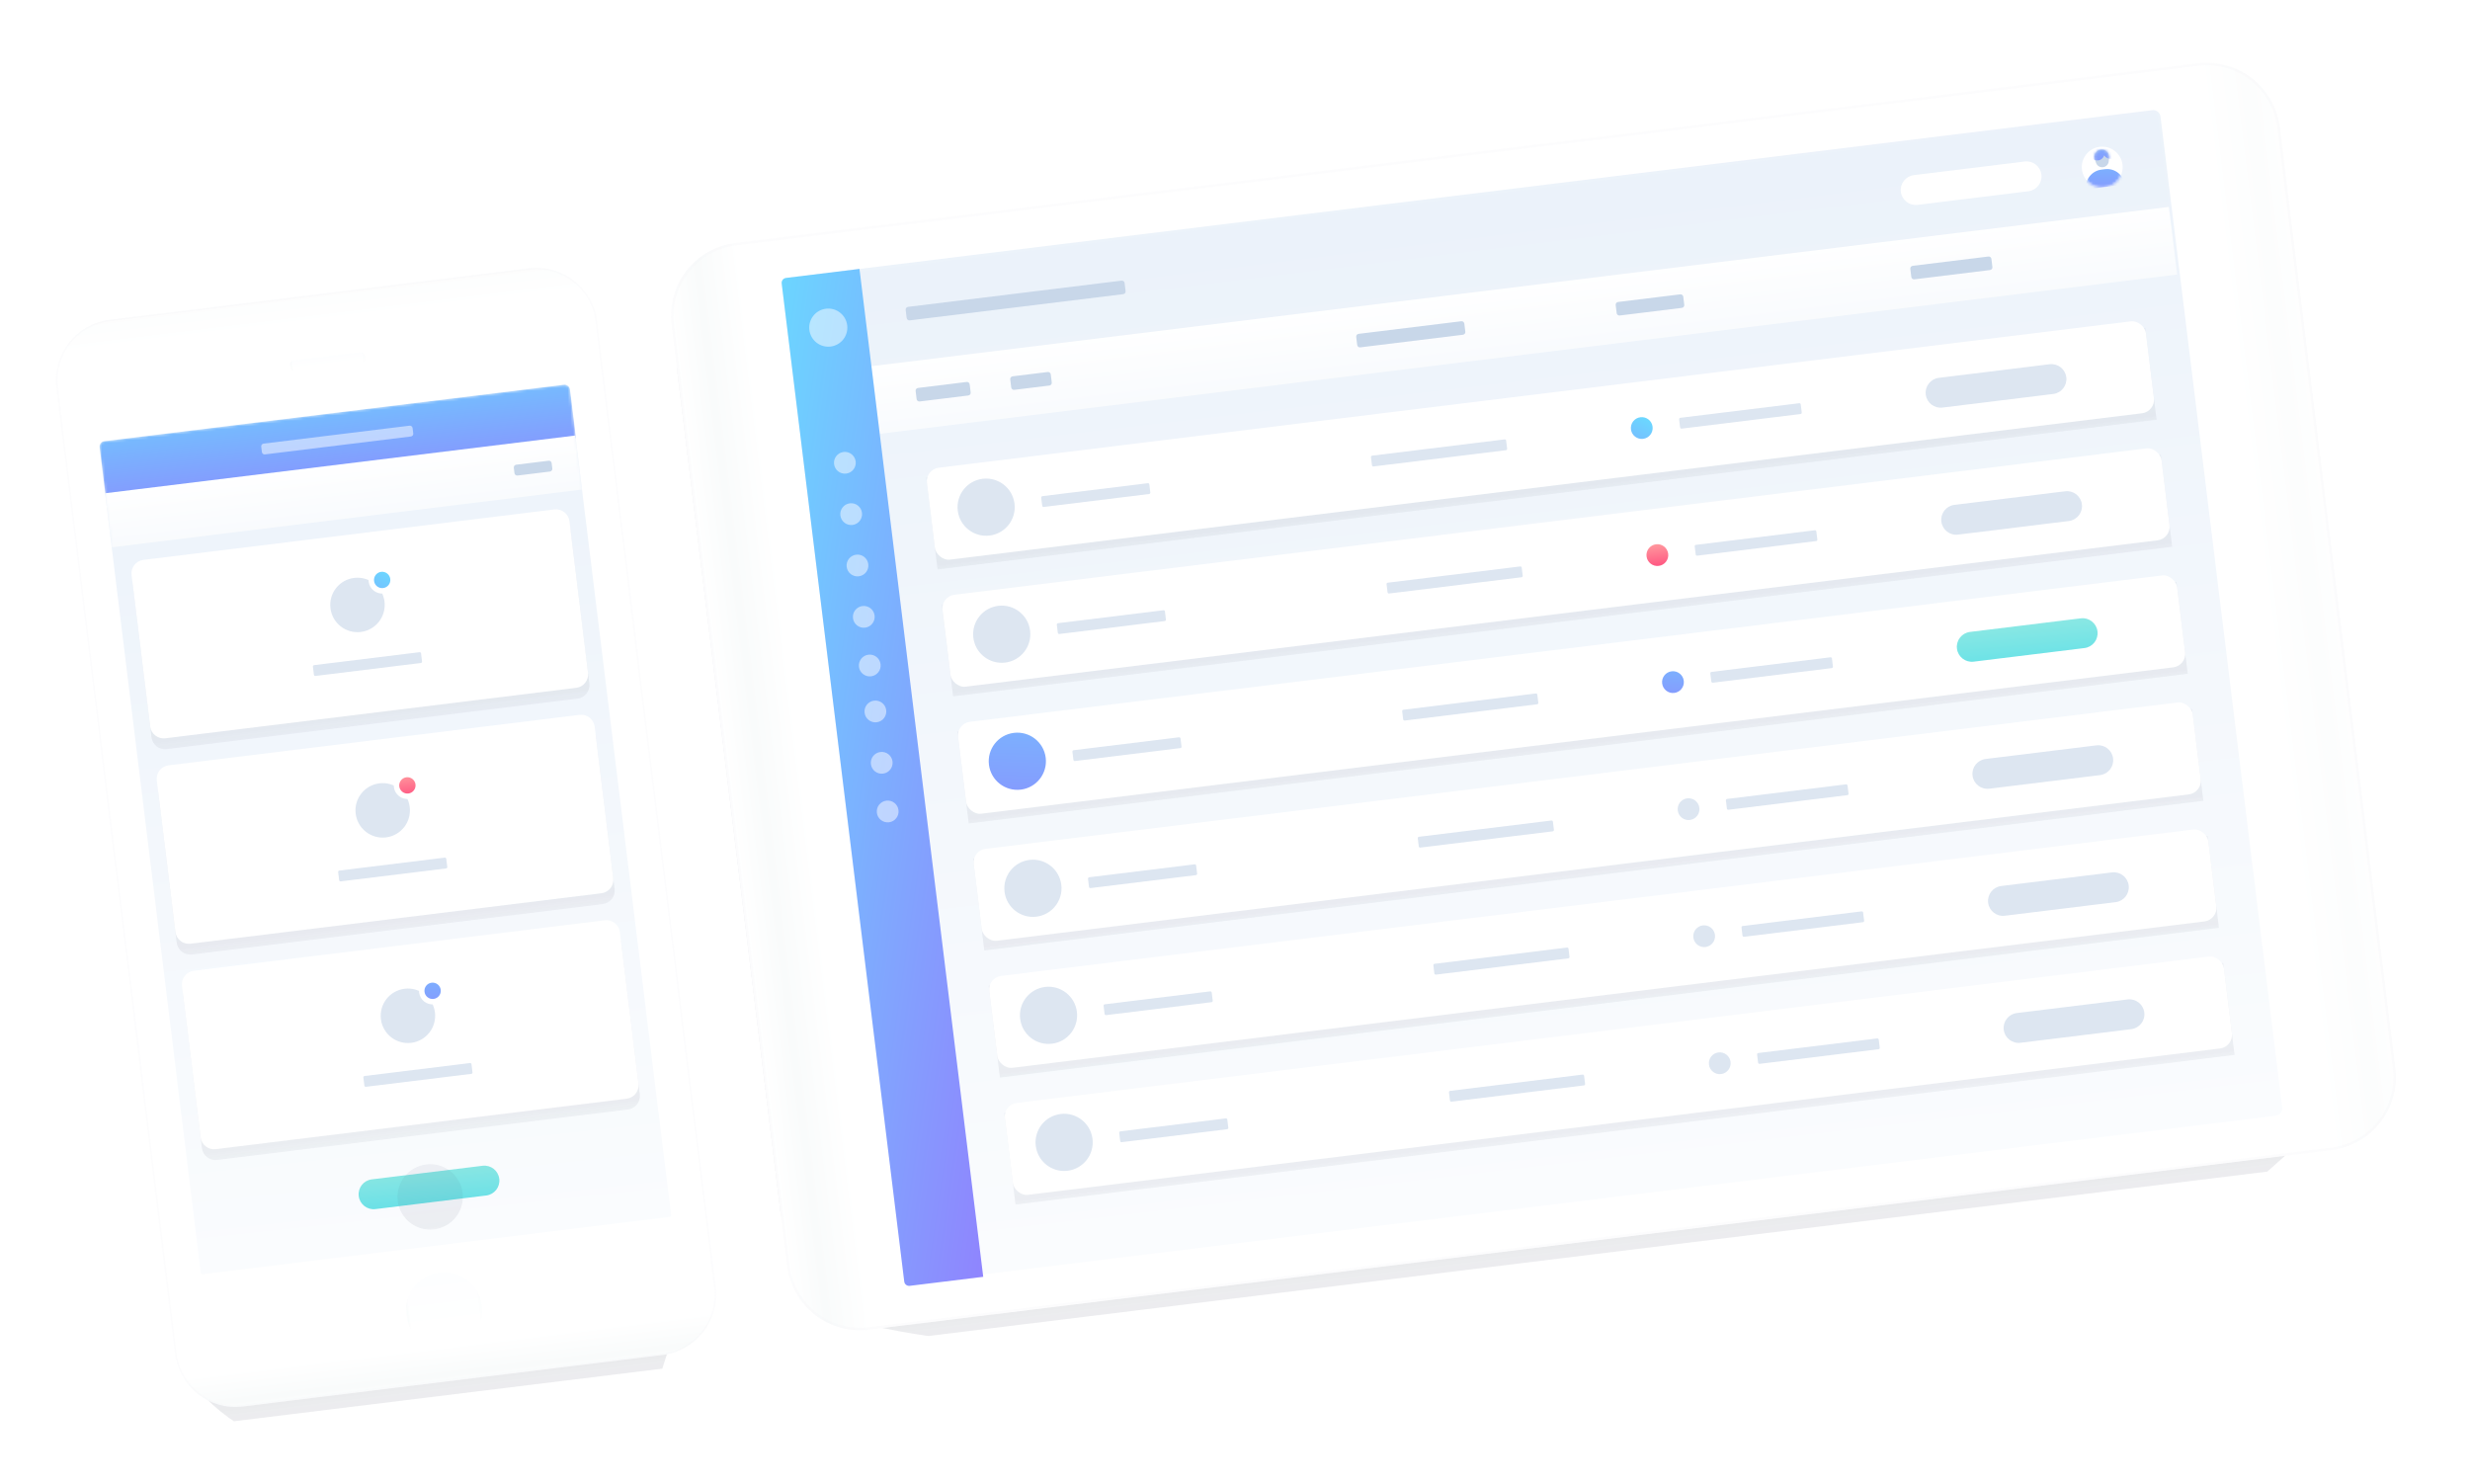 <svg width="907" height="545" viewBox="0 0 907 545" fill="none" xmlns="http://www.w3.org/2000/svg">
<g opacity="0.522" filter="url(#filter0_f)">
<path fill-rule="evenodd" clip-rule="evenodd" d="M258.736 101.958L287.847 92.081L801.254 29.043L823.534 40.127L834.473 63.634L877.245 381.481C877.245 381.481 867.16 401.357 862.851 404.121C858.542 406.885 832.573 430.216 832.573 430.216L340.855 490.591C340.855 490.591 309.555 486.282 301.74 480.227C293.925 474.173 286.681 445.761 286.681 445.761L248.595 135.571L258.736 101.958Z" fill="url(#paint0_linear)"/>
</g>
<path fill-rule="evenodd" clip-rule="evenodd" d="M246.598 119.311C244.781 104.51 255.306 91.039 270.107 89.222L807.074 23.29C821.875 21.473 835.346 31.998 837.163 46.799L879.577 392.232C881.395 407.032 870.869 420.504 856.069 422.321L319.101 488.252C304.301 490.069 290.83 479.544 289.012 464.744L246.598 119.311Z" fill="url(#paint1_linear)"/>
<path d="M247.045 119.256C245.258 104.702 255.608 91.455 270.162 89.668L807.129 23.737C821.683 21.95 834.93 32.3 836.717 46.853L879.131 392.286C880.918 406.84 870.568 420.087 856.014 421.874L319.047 487.805C304.493 489.592 291.246 479.243 289.459 464.689L247.045 119.256Z" stroke="#F0F1F6" stroke-opacity="0.234" stroke-width="0.9"/>
<path fill-rule="evenodd" clip-rule="evenodd" d="M287.152 104.962C286.97 103.482 288.023 102.135 289.503 101.953L790.342 40.458C791.822 40.276 793.169 41.328 793.351 42.809L838.028 406.676C838.21 408.156 837.157 409.503 835.677 409.685L334.838 471.18C333.358 471.362 332.011 470.309 331.829 468.829L287.152 104.962Z" fill="url(#paint2_linear)"/>
<g opacity="0.3" filter="url(#filter1_f)">
<rect x="340.123" y="175.331" width="451" height="34" transform="rotate(-7 340.123 175.331)" fill="url(#paint3_linear)"/>
</g>
<rect x="339.757" y="172.353" width="451" height="34" rx="5" transform="rotate(-7 339.757 172.353)" fill="white"/>
<path opacity="0.615" fill-rule="evenodd" clip-rule="evenodd" d="M707.147 144.875C706.777 141.86 708.921 139.116 711.935 138.745L752.63 133.749C755.645 133.379 758.389 135.523 758.759 138.538C759.129 141.552 756.985 144.297 753.97 144.667L713.276 149.663C710.261 150.034 707.517 147.89 707.147 144.875Z" fill="#C8D7E9"/>
<path fill-rule="evenodd" clip-rule="evenodd" d="M603.356 161.145C605.549 160.876 607.108 158.88 606.839 156.687C606.569 154.494 604.574 152.935 602.381 153.204C600.188 153.474 598.629 155.469 598.898 157.662C599.168 159.855 601.163 161.414 603.356 161.145Z" fill="url(#paint4_linear)"/>
<path opacity="0.615" fill-rule="evenodd" clip-rule="evenodd" d="M616.581 153.98C616.548 153.706 616.743 153.456 617.017 153.422L660.689 148.06C660.963 148.027 661.212 148.221 661.246 148.496L661.612 151.473C661.645 151.747 661.45 151.997 661.176 152.03L617.504 157.393C617.23 157.426 616.981 157.231 616.947 156.957L616.581 153.98Z" fill="#C8D7E9"/>
<path opacity="0.615" fill-rule="evenodd" clip-rule="evenodd" d="M363.395 196.653C369.151 195.947 373.244 190.708 372.537 184.952C371.83 179.196 366.591 175.103 360.835 175.81C355.08 176.517 350.987 181.756 351.693 187.511C352.4 193.267 357.639 197.36 363.395 196.653Z" fill="#C8D7E9"/>
<path opacity="0.615" fill-rule="evenodd" clip-rule="evenodd" d="M382.34 182.741C382.307 182.467 382.502 182.217 382.776 182.184L421.485 177.431C421.759 177.397 422.009 177.592 422.042 177.866L422.408 180.844C422.442 181.118 422.247 181.367 421.973 181.401L383.263 186.154C382.989 186.188 382.74 185.993 382.706 185.719L382.34 182.741Z" fill="#C8D7E9"/>
<path opacity="0.615" fill-rule="evenodd" clip-rule="evenodd" d="M503.431 167.873C503.397 167.599 503.592 167.349 503.866 167.316L552.501 161.344C552.775 161.31 553.025 161.505 553.058 161.779L553.424 164.757C553.458 165.031 553.263 165.28 552.989 165.314L504.354 171.286C504.08 171.319 503.83 171.124 503.797 170.85L503.431 167.873Z" fill="#C8D7E9"/>
<g opacity="0.3" filter="url(#filter2_f)">
<rect x="345.851" y="221.98" width="451" height="34" transform="rotate(-7 345.851 221.98)" fill="url(#paint5_linear)"/>
</g>
<rect x="345.485" y="219.003" width="451" height="34" rx="5" transform="rotate(-7 345.485 219.003)" fill="white"/>
<path opacity="0.615" fill-rule="evenodd" clip-rule="evenodd" d="M712.875 191.525C712.504 188.51 714.648 185.766 717.663 185.395L758.358 180.399C761.373 180.029 764.117 182.173 764.487 185.187C764.857 188.202 762.713 190.947 759.698 191.317L719.004 196.313C715.989 196.684 713.245 194.54 712.875 191.525Z" fill="#C8D7E9"/>
<path fill-rule="evenodd" clip-rule="evenodd" d="M609.084 207.795C611.276 207.525 612.836 205.53 612.567 203.337C612.297 201.144 610.302 199.585 608.109 199.854C605.916 200.124 604.357 202.119 604.626 204.312C604.895 206.505 606.891 208.064 609.084 207.795Z" fill="url(#paint6_linear)"/>
<path opacity="0.615" fill-rule="evenodd" clip-rule="evenodd" d="M622.309 200.63C622.276 200.355 622.47 200.106 622.745 200.072L666.417 194.71C666.691 194.676 666.94 194.871 666.974 195.145L667.339 198.123C667.373 198.397 667.178 198.647 666.904 198.68L623.232 204.043C622.958 204.076 622.708 203.881 622.675 203.607L622.309 200.63Z" fill="#C8D7E9"/>
<path opacity="0.615" fill-rule="evenodd" clip-rule="evenodd" d="M369.123 243.303C374.878 242.597 378.971 237.358 378.265 231.602C377.558 225.846 372.319 221.753 366.563 222.46C360.808 223.167 356.715 228.405 357.421 234.161C358.128 239.917 363.367 244.01 369.123 243.303Z" fill="#C8D7E9"/>
<path opacity="0.615" fill-rule="evenodd" clip-rule="evenodd" d="M388.068 229.391C388.035 229.117 388.23 228.867 388.504 228.834L427.213 224.081C427.487 224.047 427.737 224.242 427.77 224.516L428.136 227.494C428.169 227.768 427.975 228.017 427.7 228.051L388.991 232.804C388.717 232.837 388.468 232.643 388.434 232.368L388.068 229.391Z" fill="#C8D7E9"/>
<path opacity="0.615" fill-rule="evenodd" clip-rule="evenodd" d="M509.159 214.523C509.125 214.249 509.32 213.999 509.594 213.965L558.229 207.994C558.503 207.96 558.753 208.155 558.786 208.429L559.152 211.407C559.185 211.681 558.991 211.93 558.716 211.964L510.082 217.936C509.808 217.969 509.558 217.774 509.525 217.5L509.159 214.523Z" fill="#C8D7E9"/>
<g opacity="0.3" filter="url(#filter3_f)">
<rect x="351.578" y="268.63" width="451" height="34" transform="rotate(-7 351.578 268.63)" fill="url(#paint7_linear)"/>
</g>
<rect x="351.213" y="265.653" width="451" height="34" rx="5" transform="rotate(-7 351.213 265.653)" fill="white"/>
<path opacity="0.615" fill-rule="evenodd" clip-rule="evenodd" d="M718.602 238.174C718.232 235.159 720.376 232.415 723.391 232.045L764.086 227.048C767.1 226.678 769.845 228.822 770.215 231.837C770.585 234.852 768.441 237.596 765.426 237.966L724.732 242.963C721.717 243.333 718.973 241.189 718.602 238.174Z" fill="url(#paint8_linear)"/>
<path fill-rule="evenodd" clip-rule="evenodd" d="M614.812 254.444C617.004 254.175 618.564 252.179 618.294 249.987C618.025 247.794 616.029 246.235 613.837 246.504C611.644 246.773 610.085 248.769 610.354 250.962C610.623 253.154 612.619 254.714 614.812 254.444Z" fill="url(#paint9_linear)"/>
<path opacity="0.615" fill-rule="evenodd" clip-rule="evenodd" d="M628.037 247.279C628.003 247.005 628.198 246.756 628.472 246.722L672.144 241.36C672.418 241.326 672.668 241.521 672.702 241.795L673.067 244.773C673.101 245.047 672.906 245.296 672.632 245.33L628.96 250.692C628.686 250.726 628.436 250.531 628.403 250.257L628.037 247.279Z" fill="#C8D7E9"/>
<path fill-rule="evenodd" clip-rule="evenodd" d="M374.85 289.953C380.606 289.246 384.699 284.007 383.993 278.252C383.286 272.496 378.047 268.403 372.291 269.11C366.535 269.816 362.442 275.055 363.149 280.811C363.856 286.567 369.095 290.66 374.85 289.953Z" fill="url(#paint10_linear)"/>
<path opacity="0.615" fill-rule="evenodd" clip-rule="evenodd" d="M393.796 276.04C393.763 275.766 393.957 275.517 394.232 275.483L432.941 270.73C433.215 270.697 433.464 270.892 433.498 271.166L433.864 274.143C433.897 274.417 433.702 274.667 433.428 274.701L394.719 279.453C394.445 279.487 394.195 279.292 394.162 279.018L393.796 276.04Z" fill="#C8D7E9"/>
<path opacity="0.615" fill-rule="evenodd" clip-rule="evenodd" d="M514.887 261.172C514.853 260.898 515.048 260.649 515.322 260.615L563.957 254.643C564.231 254.61 564.48 254.805 564.514 255.079L564.88 258.056C564.913 258.331 564.718 258.58 564.444 258.614L515.81 264.585C515.535 264.619 515.286 264.424 515.252 264.15L514.887 261.172Z" fill="#C8D7E9"/>
<g opacity="0.3" filter="url(#filter4_f)">
<rect x="357.306" y="315.28" width="451" height="34" transform="rotate(-7 357.306 315.28)" fill="url(#paint11_linear)"/>
</g>
<rect x="356.941" y="312.302" width="451" height="34" rx="5" transform="rotate(-7 356.941 312.302)" fill="white"/>
<path opacity="0.615" fill-rule="evenodd" clip-rule="evenodd" d="M724.33 284.824C723.96 281.809 726.104 279.065 729.119 278.695L769.813 273.698C772.828 273.328 775.573 275.472 775.943 278.487C776.313 281.502 774.169 284.246 771.154 284.616L730.46 289.613C727.445 289.983 724.701 287.839 724.33 284.824Z" fill="#C8D7E9"/>
<path opacity="0.615" fill-rule="evenodd" clip-rule="evenodd" d="M620.539 301.094C622.732 300.825 624.291 298.829 624.022 296.636C623.753 294.444 621.757 292.884 619.565 293.154C617.372 293.423 615.813 295.419 616.082 297.611C616.351 299.804 618.347 301.363 620.539 301.094Z" fill="#C8D7E9"/>
<path opacity="0.615" fill-rule="evenodd" clip-rule="evenodd" d="M633.765 293.929C633.731 293.655 633.926 293.405 634.2 293.372L677.872 288.009C678.146 287.976 678.396 288.171 678.429 288.445L678.795 291.422C678.829 291.696 678.634 291.946 678.36 291.98L634.688 297.342C634.414 297.376 634.164 297.181 634.13 296.907L633.765 293.929Z" fill="#C8D7E9"/>
<path opacity="0.615" fill-rule="evenodd" clip-rule="evenodd" d="M380.578 336.603C386.334 335.896 390.427 330.657 389.72 324.901C389.014 319.146 383.775 315.052 378.019 315.759C372.263 316.466 368.17 321.705 368.877 327.461C369.584 333.216 374.823 337.309 380.578 336.603Z" fill="#C8D7E9"/>
<path opacity="0.615" fill-rule="evenodd" clip-rule="evenodd" d="M399.524 322.69C399.49 322.416 399.685 322.167 399.959 322.133L438.669 317.38C438.943 317.346 439.192 317.541 439.226 317.815L439.591 320.793C439.625 321.067 439.43 321.317 439.156 321.35L400.447 326.103C400.173 326.137 399.923 325.942 399.89 325.668L399.524 322.69Z" fill="#C8D7E9"/>
<path opacity="0.615" fill-rule="evenodd" clip-rule="evenodd" d="M520.615 307.822C520.581 307.548 520.776 307.298 521.05 307.265L569.685 301.293C569.959 301.259 570.208 301.454 570.242 301.728L570.607 304.706C570.641 304.98 570.446 305.23 570.172 305.263L521.537 311.235C521.263 311.269 521.014 311.074 520.98 310.8L520.615 307.822Z" fill="#C8D7E9"/>
<g opacity="0.3" filter="url(#filter5_f)">
<rect x="363.034" y="361.929" width="451" height="34" transform="rotate(-7 363.034 361.929)" fill="url(#paint12_linear)"/>
</g>
<rect x="362.669" y="358.952" width="451" height="34" rx="5" transform="rotate(-7 362.669 358.952)" fill="white"/>
<path opacity="0.615" fill-rule="evenodd" clip-rule="evenodd" d="M730.058 331.474C729.688 328.459 731.832 325.715 734.847 325.344L775.541 320.348C778.556 319.978 781.3 322.122 781.671 325.136C782.041 328.151 779.897 330.896 776.882 331.266L736.188 336.262C733.173 336.633 730.428 334.489 730.058 331.474Z" fill="#C8D7E9"/>
<path opacity="0.615" fill-rule="evenodd" clip-rule="evenodd" d="M626.267 347.744C628.46 347.474 630.019 345.479 629.75 343.286C629.481 341.093 627.485 339.534 625.292 339.803C623.1 340.073 621.541 342.068 621.81 344.261C622.079 346.454 624.075 348.013 626.267 347.744Z" fill="#C8D7E9"/>
<path opacity="0.615" fill-rule="evenodd" clip-rule="evenodd" d="M639.493 340.579C639.459 340.304 639.654 340.055 639.928 340.021L683.6 334.659C683.874 334.625 684.124 334.82 684.157 335.094L684.523 338.072C684.557 338.346 684.362 338.596 684.088 338.629L640.416 343.992C640.141 344.025 639.892 343.83 639.858 343.556L639.493 340.579Z" fill="#C8D7E9"/>
<path opacity="0.615" fill-rule="evenodd" clip-rule="evenodd" d="M386.306 383.252C392.062 382.546 396.155 377.307 395.448 371.551C394.742 365.795 389.503 361.702 383.747 362.409C377.991 363.116 373.898 368.354 374.605 374.11C375.312 379.866 380.55 383.959 386.306 383.252Z" fill="#C8D7E9"/>
<path opacity="0.615" fill-rule="evenodd" clip-rule="evenodd" d="M405.252 369.34C405.218 369.066 405.413 368.816 405.687 368.783L444.397 364.03C444.671 363.996 444.92 364.191 444.954 364.465L445.319 367.443C445.353 367.717 445.158 367.966 444.884 368L406.175 372.753C405.901 372.786 405.651 372.592 405.618 372.317L405.252 369.34Z" fill="#C8D7E9"/>
<path opacity="0.615" fill-rule="evenodd" clip-rule="evenodd" d="M526.342 354.472C526.309 354.198 526.504 353.948 526.778 353.914L575.413 347.943C575.687 347.909 575.936 348.104 575.97 348.378L576.335 351.356C576.369 351.63 576.174 351.879 575.9 351.913L527.265 357.885C526.991 357.918 526.742 357.723 526.708 357.449L526.342 354.472Z" fill="#C8D7E9"/>
<g opacity="0.3" filter="url(#filter6_f)">
<rect x="368.762" y="408.579" width="451" height="34" transform="rotate(-7 368.762 408.579)" fill="url(#paint13_linear)"/>
</g>
<rect x="368.396" y="405.602" width="451" height="34" rx="5" transform="rotate(-7 368.396 405.602)" fill="white"/>
<path opacity="0.615" fill-rule="evenodd" clip-rule="evenodd" d="M735.786 378.123C735.416 375.108 737.56 372.364 740.575 371.994L781.269 366.997C784.284 366.627 787.028 368.771 787.398 371.786C787.769 374.801 785.625 377.545 782.61 377.915L741.915 382.912C738.9 383.282 736.156 381.138 735.786 378.123Z" fill="#C8D7E9"/>
<path opacity="0.615" fill-rule="evenodd" clip-rule="evenodd" d="M631.995 394.393C634.188 394.124 635.747 392.128 635.478 389.936C635.209 387.743 633.213 386.184 631.02 386.453C628.828 386.722 627.268 388.718 627.538 390.911C627.807 393.103 629.803 394.663 631.995 394.393Z" fill="#C8D7E9"/>
<path opacity="0.615" fill-rule="evenodd" clip-rule="evenodd" d="M645.221 387.228C645.187 386.954 645.382 386.705 645.656 386.671L689.328 381.309C689.602 381.275 689.852 381.47 689.885 381.744L690.251 384.722C690.284 384.996 690.09 385.245 689.815 385.279L646.143 390.641C645.869 390.675 645.62 390.48 645.586 390.206L645.221 387.228Z" fill="#C8D7E9"/>
<path opacity="0.615" fill-rule="evenodd" clip-rule="evenodd" d="M392.034 429.902C397.79 429.195 401.883 423.956 401.176 418.201C400.469 412.445 395.231 408.352 389.475 409.059C383.719 409.765 379.626 415.004 380.333 420.76C381.039 426.516 386.278 430.609 392.034 429.902Z" fill="#C8D7E9"/>
<path opacity="0.615" fill-rule="evenodd" clip-rule="evenodd" d="M410.98 415.989C410.946 415.715 411.141 415.466 411.415 415.432L450.124 410.679C450.398 410.646 450.648 410.841 450.682 411.115L451.047 414.092C451.081 414.366 450.886 414.616 450.612 414.65L411.903 419.402C411.628 419.436 411.379 419.241 411.345 418.967L410.98 415.989Z" fill="#C8D7E9"/>
<path opacity="0.615" fill-rule="evenodd" clip-rule="evenodd" d="M532.07 401.121C532.037 400.847 532.232 400.598 532.506 400.564L581.14 394.592C581.415 394.559 581.664 394.754 581.698 395.028L582.063 398.005C582.097 398.28 581.902 398.529 581.628 398.563L532.993 404.534C532.719 404.568 532.47 404.373 532.436 404.099L532.07 401.121Z" fill="#C8D7E9"/>
<path d="M315.729 99.74L790.364 41.462C791.351 41.341 792.249 42.043 792.37 43.029L796.416 75.982L319.994 134.479L315.729 99.74Z" fill="url(#paint14_linear)"/>
<path fill-rule="evenodd" clip-rule="evenodd" d="M772.865 68.799C776.977 68.294 779.9 64.552 779.395 60.441C778.891 56.329 775.148 53.406 771.037 53.91C766.926 54.415 764.002 58.157 764.507 62.269C765.012 66.38 768.754 69.303 772.865 68.799Z" fill="white"/>
<mask id="mask0" mask-type="alpha" maskUnits="userSpaceOnUse" x="763" y="52" width="18" height="18">
<path fill-rule="evenodd" clip-rule="evenodd" d="M772.865 68.799C776.977 68.294 779.9 64.552 779.395 60.441C778.891 56.329 775.148 53.406 771.037 53.91C766.926 54.415 764.002 58.157 764.507 62.269C765.012 66.38 768.754 69.303 772.865 68.799Z" fill="white"/>
</mask>
<g mask="url(#mask0)">
<path fill-rule="evenodd" clip-rule="evenodd" d="M765.994 69.541C765.556 65.973 768.094 62.725 771.661 62.287L772.969 62.127C776.537 61.689 779.785 64.226 780.223 67.794L765.994 69.541Z" fill="url(#paint15_linear)"/>
<path fill-rule="evenodd" clip-rule="evenodd" d="M769.228 58.48C768.678 56.862 769.753 55.147 771.45 54.939C773.146 54.731 774.605 56.135 774.462 57.838L774.346 59.214C774.251 60.348 773.373 61.261 772.243 61.4C771.113 61.538 770.04 60.865 769.673 59.788L769.228 58.48Z" fill="#C8D7E9"/>
<mask id="mask1" mask-type="alpha" maskUnits="userSpaceOnUse" x="768" y="54" width="7" height="8">
<path fill-rule="evenodd" clip-rule="evenodd" d="M769.228 58.48C768.678 56.862 769.753 55.147 771.45 54.939C773.146 54.731 774.605 56.135 774.462 57.838L774.346 59.214C774.251 60.348 773.373 61.261 772.243 61.4C771.113 61.538 770.04 60.865 769.673 59.788L769.228 58.48Z" fill="white"/>
</mask>
<g mask="url(#mask1)">
<path fill-rule="evenodd" clip-rule="evenodd" d="M770.439 58.899C768.758 59.105 767.313 57.715 767.455 56.027L767.573 54.621C767.668 53.486 768.546 52.574 769.676 52.435C770.806 52.296 771.879 52.969 772.246 54.047L772.357 54.374L772.386 54.03C772.481 52.895 773.359 51.983 774.489 51.844C775.619 51.705 776.692 52.378 777.059 53.456L777.504 54.763C778.054 56.381 776.978 58.096 775.282 58.304C774.201 58.437 773.216 57.915 772.681 57.077C772.358 58.021 771.524 58.766 770.439 58.899Z" fill="url(#paint16_linear)"/>
</g>
</g>
<path fill-rule="evenodd" clip-rule="evenodd" d="M698.007 70.434C697.636 67.419 699.78 64.675 702.795 64.305L743.49 59.308C746.505 58.938 749.249 61.082 749.619 64.097C749.989 67.112 747.845 69.856 744.83 70.226L704.136 75.223C701.121 75.593 698.377 73.449 698.007 70.434Z" fill="white"/>
<path fill-rule="evenodd" clip-rule="evenodd" d="M332.567 113.793C332.499 113.245 332.889 112.746 333.437 112.678L411.849 103.051C412.397 102.983 412.896 103.373 412.963 103.921L413.329 106.899C413.396 107.447 413.006 107.946 412.458 108.013L334.047 117.641C333.499 117.708 333 117.319 332.932 116.77L332.567 113.793Z" fill="#C8D7E9"/>
<path fill-rule="evenodd" clip-rule="evenodd" d="M319.994 134.479L796.416 75.982L799.463 100.796L323.041 159.293L319.994 134.479Z" fill="url(#paint17_linear)"/>
<path fill-rule="evenodd" clip-rule="evenodd" d="M701.48 98.721C701.412 98.173 701.802 97.674 702.35 97.607L730.142 94.195C730.69 94.127 731.189 94.517 731.256 95.065L731.622 98.043C731.689 98.591 731.299 99.09 730.751 99.157L702.96 102.57C702.412 102.637 701.913 102.247 701.845 101.699L701.48 98.721Z" fill="#C8D7E9"/>
<path fill-rule="evenodd" clip-rule="evenodd" d="M593.292 112.005C593.225 111.457 593.615 110.958 594.163 110.891L616.992 108.088C617.54 108.021 618.039 108.41 618.106 108.959L618.472 111.936C618.539 112.484 618.149 112.983 617.601 113.051L594.772 115.854C594.224 115.921 593.725 115.531 593.658 114.983L593.292 112.005Z" fill="#C8D7E9"/>
<path fill-rule="evenodd" clip-rule="evenodd" d="M498.008 123.705C497.941 123.157 498.33 122.658 498.879 122.59L536.595 117.959C537.143 117.892 537.642 118.282 537.71 118.83L538.075 121.808C538.143 122.356 537.753 122.855 537.205 122.922L499.488 127.553C498.94 127.62 498.441 127.231 498.373 126.682L498.008 123.705Z" fill="#C8D7E9"/>
<path fill-rule="evenodd" clip-rule="evenodd" d="M336.223 143.569C336.156 143.021 336.545 142.522 337.093 142.455L354.959 140.261C355.507 140.194 356.006 140.584 356.074 141.132L356.439 144.109C356.507 144.658 356.117 145.157 355.569 145.224L337.703 147.418C337.155 147.485 336.656 147.095 336.588 146.547L336.223 143.569Z" fill="#C8D7E9"/>
<path fill-rule="evenodd" clip-rule="evenodd" d="M370.962 139.304C370.895 138.756 371.284 138.257 371.833 138.189L384.736 136.605C385.284 136.538 385.783 136.928 385.85 137.476L386.216 140.453C386.283 141.002 385.893 141.501 385.345 141.568L372.442 143.152C371.894 143.219 371.395 142.83 371.328 142.281L370.962 139.304Z" fill="#C8D7E9"/>
<path fill-rule="evenodd" clip-rule="evenodd" d="M287.042 104.069C286.921 103.082 287.623 102.184 288.61 102.063L315.607 98.748L361.049 468.848L334.052 472.163C333.065 472.284 332.167 471.583 332.046 470.596L287.042 104.069Z" fill="url(#paint18_linear)"/>
<path opacity="0.5" fill-rule="evenodd" clip-rule="evenodd" d="M305.002 127.253C308.839 126.781 311.568 123.289 311.096 119.452C310.625 115.614 307.133 112.886 303.295 113.357C299.458 113.828 296.73 117.321 297.201 121.158C297.672 124.995 301.164 127.724 305.002 127.253Z" fill="white"/>
<path opacity="0.5" fill-rule="evenodd" clip-rule="evenodd" d="M321.941 265.217C324.134 264.947 325.693 262.952 325.424 260.759C325.155 258.566 323.159 257.007 320.967 257.276C318.774 257.545 317.215 259.541 317.484 261.734C317.753 263.927 319.749 265.486 321.941 265.217Z" fill="white"/>
<path opacity="0.5" fill-rule="evenodd" clip-rule="evenodd" d="M324.257 284.075C326.45 283.806 328.009 281.81 327.74 279.617C327.47 277.425 325.475 275.865 323.282 276.135C321.089 276.404 319.53 278.4 319.799 280.592C320.069 282.785 322.064 284.344 324.257 284.075Z" fill="white"/>
<path opacity="0.5" fill-rule="evenodd" clip-rule="evenodd" d="M326.451 301.941C328.643 301.671 330.203 299.676 329.933 297.483C329.664 295.29 327.668 293.731 325.476 294C323.283 294.27 321.724 296.265 321.993 298.458C322.262 300.651 324.258 302.21 326.451 301.941Z" fill="white"/>
<path opacity="0.5" fill-rule="evenodd" clip-rule="evenodd" d="M310.73 173.902C312.922 173.633 314.481 171.637 314.212 169.445C313.943 167.252 311.947 165.693 309.755 165.962C307.562 166.231 306.003 168.227 306.272 170.42C306.541 172.612 308.537 174.172 310.73 173.902Z" fill="white"/>
<path opacity="0.5" fill-rule="evenodd" clip-rule="evenodd" d="M313.045 192.761C315.238 192.492 316.797 190.496 316.528 188.303C316.258 186.11 314.263 184.551 312.07 184.82C309.877 185.09 308.318 187.085 308.587 189.278C308.857 191.471 310.852 193.03 313.045 192.761Z" fill="white"/>
<path opacity="0.5" fill-rule="evenodd" clip-rule="evenodd" d="M315.361 211.619C317.553 211.35 319.112 209.354 318.843 207.161C318.574 204.969 316.578 203.409 314.386 203.679C312.193 203.948 310.634 205.944 310.903 208.136C311.172 210.329 313.168 211.888 315.361 211.619Z" fill="white"/>
<path opacity="0.5" fill-rule="evenodd" clip-rule="evenodd" d="M317.676 230.477C319.869 230.208 321.428 228.212 321.159 226.02C320.89 223.827 318.894 222.268 316.701 222.537C314.508 222.806 312.949 224.802 313.218 226.995C313.488 229.187 315.483 230.747 317.676 230.477Z" fill="white"/>
<path opacity="0.5" fill-rule="evenodd" clip-rule="evenodd" d="M319.87 248.343C322.062 248.074 323.622 246.078 323.352 243.886C323.083 241.693 321.087 240.134 318.895 240.403C316.702 240.672 315.143 242.668 315.412 244.861C315.681 247.053 317.677 248.612 319.87 248.343Z" fill="white"/>
<g opacity="0.522" filter="url(#filter7_f)">
<path fill-rule="evenodd" clip-rule="evenodd" d="M25.172 133.971L36.924 122.891L195.711 104.588L210.156 111.258L213.557 138.957L253.918 457.908C253.918 457.908 252.231 476.8 251.037 479.187C249.843 481.574 243.2 502.582 243.2 502.582L85.915 521.894C85.915 521.894 75.23 515.033 72.151 508.379C69.072 501.726 64.335 472.933 64.335 472.933L26.01 160.795L25.172 133.971Z" fill="url(#paint19_linear)"/>
</g>
<path fill-rule="evenodd" clip-rule="evenodd" d="M20.722 142.347C19.219 130.103 27.926 118.958 40.171 117.454L194.339 98.525C206.583 97.021 217.728 105.729 219.231 117.973L262.778 472.636C264.282 484.88 255.575 496.025 243.33 497.528L89.162 516.458C76.918 517.961 65.773 509.254 64.269 497.009L20.722 142.347Z" fill="url(#paint20_linear)"/>
<path d="M20.992 142.314C19.507 130.218 28.108 119.209 40.204 117.724L194.372 98.794C206.467 97.309 217.477 105.911 218.962 118.006L262.509 472.669C263.994 484.764 255.393 495.774 243.297 497.259L89.129 516.188C77.033 517.673 66.024 509.072 64.539 496.976L20.992 142.314Z" stroke="#F0F1F6" stroke-opacity="0.234" stroke-width="0.543"/>
<g filter="url(#filter8_i)">
<rect x="106.162" y="132.524" width="28" height="4" rx="1.811" transform="rotate(-7 106.162 132.524)" fill="url(#paint21_linear)"/>
</g>
<rect opacity="0.386" x="106.162" y="132.524" width="28" height="4" rx="1.811" transform="rotate(-7 106.162 132.524)" fill="url(#paint22_linear)"/>
<g filter="url(#filter9_i)">
<path fill-rule="evenodd" clip-rule="evenodd" d="M164.784 495.083C172.458 494.14 177.915 487.155 176.973 479.481C176.031 471.807 169.046 466.349 161.371 467.291C153.697 468.234 148.24 475.219 149.182 482.893C150.124 490.568 157.109 496.025 164.784 495.083Z" fill="url(#paint23_linear)"/>
</g>
<path opacity="0.386" fill-rule="evenodd" clip-rule="evenodd" d="M164.784 495.083C172.458 494.14 177.915 487.155 176.973 479.481C176.031 471.807 169.046 466.349 161.371 467.291C153.697 468.234 148.24 475.219 149.182 482.893C150.124 490.568 157.109 496.025 164.784 495.083Z" fill="url(#paint24_linear)"/>
<path d="M36.509 164.249C36.374 163.153 37.154 162.155 38.25 162.02L206.983 141.303C208.08 141.168 209.078 141.948 209.212 143.044L246.431 446.164C246.471 446.495 246.236 446.796 245.905 446.837L74.4 467.895C74.069 467.935 73.768 467.7 73.728 467.369L36.509 164.249Z" fill="url(#paint25_linear)"/>
<mask id="mask2" mask-type="alpha" maskUnits="userSpaceOnUse" x="36" y="141" width="211" height="327">
<path d="M36.509 164.249C36.374 163.153 37.154 162.155 38.25 162.02L206.983 141.303C208.08 141.168 209.078 141.948 209.212 143.044L246.431 446.164C246.471 446.495 246.236 446.796 245.905 446.837L74.4 467.895C74.069 467.935 73.768 467.7 73.728 467.369L36.509 164.249Z" fill="white"/>
</mask>
<g mask="url(#mask2)">
<path opacity="0.615" fill-rule="evenodd" clip-rule="evenodd" d="M131.726 439.195C131.356 436.18 133.5 433.436 136.515 433.065L177.209 428.069C180.224 427.698 182.968 429.842 183.339 432.857C183.709 435.872 181.565 438.616 178.55 438.987L137.856 443.983C134.841 444.354 132.096 442.21 131.726 439.195Z" fill="url(#paint26_linear)"/>
<g opacity="0.322" filter="url(#filter10_f)">
<path fill-rule="evenodd" clip-rule="evenodd" d="M159.421 451.41C165.999 450.603 170.677 444.615 169.87 438.037C169.062 431.459 163.075 426.782 156.497 427.589C149.919 428.397 145.241 434.384 146.048 440.962C146.856 447.54 152.843 452.218 159.421 451.41Z" fill="url(#paint27_linear)"/>
</g>
<g opacity="0.3" filter="url(#filter11_f)">
<path fill-rule="evenodd" clip-rule="evenodd" d="M48.802 215.13C48.465 212.39 50.414 209.895 53.155 209.558L204.022 191.034C206.763 190.698 209.258 192.647 209.594 195.388L216.419 250.97C216.755 253.711 214.806 256.206 212.065 256.542L61.198 275.066C58.458 275.403 55.963 273.454 55.626 270.713L48.802 215.13Z" fill="url(#paint28_linear)"/>
</g>
<path fill-rule="evenodd" clip-rule="evenodd" d="M48.314 211.16C47.978 208.419 49.927 205.925 52.667 205.588L203.534 187.064C206.275 186.727 208.77 188.677 209.107 191.417L215.931 247C216.268 249.741 214.319 252.236 211.578 252.572L60.711 271.096C57.97 271.433 55.475 269.484 55.139 266.743L48.314 211.16Z" fill="white"/>
<path opacity="0.615" fill-rule="evenodd" clip-rule="evenodd" d="M114.91 244.795C114.876 244.521 115.071 244.272 115.345 244.238L154.054 239.485C154.328 239.451 154.578 239.646 154.611 239.92L154.977 242.898C155.011 243.172 154.816 243.422 154.542 243.455L115.832 248.208C115.558 248.242 115.309 248.047 115.275 247.773L114.91 244.795Z" fill="#C8D7E9"/>
<path opacity="0.615" fill-rule="evenodd" clip-rule="evenodd" d="M132.488 232.058C137.97 231.385 141.868 226.395 141.195 220.914C140.522 215.432 135.533 211.534 130.051 212.207C124.569 212.88 120.671 217.869 121.344 223.351C122.017 228.833 127.007 232.731 132.488 232.058Z" fill="#C8D7E9"/>
<path fill-rule="evenodd" clip-rule="evenodd" d="M140.822 216.929C143.014 216.66 144.574 214.664 144.304 212.472C144.035 210.279 142.039 208.72 139.847 208.989C137.654 209.258 136.095 211.254 136.364 213.447C136.633 215.639 138.629 217.199 140.822 216.929Z" fill="url(#paint29_linear)" stroke="white" stroke-width="2"/>
<g opacity="0.3" filter="url(#filter12_f)">
<path fill-rule="evenodd" clip-rule="evenodd" d="M58.064 290.564C57.727 287.823 59.676 285.329 62.417 284.992L213.284 266.468C216.025 266.131 218.52 268.08 218.856 270.821L225.681 326.404C226.017 329.145 224.068 331.639 221.327 331.976L70.46 350.5C67.72 350.837 65.225 348.887 64.888 346.147L58.064 290.564Z" fill="url(#paint30_linear)"/>
</g>
<path fill-rule="evenodd" clip-rule="evenodd" d="M57.576 286.594C57.24 283.853 59.189 281.358 61.93 281.022L212.797 262.498C215.537 262.161 218.032 264.11 218.369 266.851L225.193 322.434C225.53 325.174 223.581 327.669 220.84 328.006L69.973 346.53C67.232 346.866 64.737 344.917 64.401 342.176L57.576 286.594Z" fill="white"/>
<path opacity="0.615" fill-rule="evenodd" clip-rule="evenodd" d="M124.172 320.229C124.138 319.955 124.333 319.705 124.607 319.671L163.316 314.919C163.59 314.885 163.84 315.08 163.873 315.354L164.239 318.332C164.273 318.606 164.078 318.855 163.804 318.889L125.094 323.642C124.82 323.675 124.571 323.48 124.537 323.206L124.172 320.229Z" fill="#C8D7E9"/>
<path opacity="0.615" fill-rule="evenodd" clip-rule="evenodd" d="M141.75 307.491C147.232 306.818 151.13 301.829 150.457 296.347C149.784 290.866 144.795 286.967 139.313 287.64C133.831 288.314 129.933 293.303 130.606 298.785C131.279 304.266 136.269 308.164 141.75 307.491Z" fill="#C8D7E9"/>
<path fill-rule="evenodd" clip-rule="evenodd" d="M150.084 292.363C152.276 292.094 153.836 290.098 153.566 287.905C153.297 285.713 151.301 284.153 149.109 284.423C146.916 284.692 145.357 286.688 145.626 288.88C145.895 291.073 147.891 292.632 150.084 292.363Z" fill="url(#paint31_linear)" stroke="white" stroke-width="2"/>
<g opacity="0.3" filter="url(#filter13_f)">
<path fill-rule="evenodd" clip-rule="evenodd" d="M67.326 365.998C66.989 363.257 68.938 360.762 71.679 360.426L222.546 341.901C225.287 341.565 227.782 343.514 228.118 346.255L234.943 401.837C235.279 404.578 233.33 407.073 230.589 407.409L79.722 425.934C76.982 426.27 74.487 424.321 74.15 421.58L67.326 365.998Z" fill="url(#paint32_linear)"/>
</g>
<path fill-rule="evenodd" clip-rule="evenodd" d="M66.838 362.027C66.502 359.287 68.451 356.792 71.192 356.455L222.059 337.931C224.799 337.595 227.294 339.544 227.631 342.285L234.455 397.867C234.792 400.608 232.843 403.103 230.102 403.439L79.235 421.963C76.494 422.3 73.999 420.351 73.663 417.61L66.838 362.027Z" fill="white"/>
<path opacity="0.615" fill-rule="evenodd" clip-rule="evenodd" d="M133.434 395.662C133.4 395.388 133.595 395.139 133.869 395.105L172.578 390.352C172.852 390.319 173.102 390.513 173.136 390.788L173.501 393.765C173.535 394.039 173.34 394.289 173.066 394.322L134.356 399.075C134.082 399.109 133.833 398.914 133.799 398.64L133.434 395.662Z" fill="#C8D7E9"/>
<path opacity="0.615" fill-rule="evenodd" clip-rule="evenodd" d="M151.012 382.925C156.494 382.252 160.392 377.262 159.719 371.781C159.046 366.299 154.057 362.401 148.575 363.074C143.093 363.747 139.195 368.737 139.868 374.218C140.541 379.7 145.531 383.598 151.012 382.925Z" fill="#C8D7E9"/>
<path fill-rule="evenodd" clip-rule="evenodd" d="M159.346 367.797C161.538 367.527 163.098 365.532 162.828 363.339C162.559 361.146 160.563 359.587 158.371 359.856C156.178 360.125 154.619 362.121 154.888 364.314C155.157 366.507 157.153 368.066 159.346 367.797Z" fill="url(#paint33_linear)" stroke="white" stroke-width="2"/>
<path fill-rule="evenodd" clip-rule="evenodd" d="M36.623 164.235C36.489 163.139 37.268 162.141 38.364 162.007L207.097 141.289C208.194 141.154 209.192 141.934 209.326 143.03L211.52 160.896L38.817 182.101L36.623 164.235Z" fill="url(#paint34_linear)"/>
<path fill-rule="evenodd" clip-rule="evenodd" d="M38.581 181.123L211.284 159.917L213.721 179.768L41.018 200.973L38.581 181.123Z" fill="url(#paint35_linear)"/>
<path fill-rule="evenodd" clip-rule="evenodd" d="M188.674 171.761C188.606 171.213 188.996 170.714 189.544 170.647L201.455 169.184C202.003 169.117 202.502 169.507 202.569 170.055L202.813 172.04C202.88 172.588 202.491 173.087 201.942 173.154L190.032 174.617C189.484 174.684 188.985 174.294 188.917 173.746L188.674 171.761Z" fill="#C8D7E9"/>
<path opacity="0.5" fill-rule="evenodd" clip-rule="evenodd" d="M95.922 164.007C95.855 163.459 96.245 162.96 96.793 162.893L150.391 156.312C150.939 156.244 151.438 156.634 151.505 157.182L151.749 159.167C151.816 159.716 151.426 160.214 150.878 160.282L97.281 166.863C96.732 166.93 96.234 166.54 96.166 165.992L95.922 164.007Z" fill="white"/>
<g filter="url(#filter14_i)">
<path fill-rule="evenodd" clip-rule="evenodd" d="M164.784 495.083C172.458 494.14 177.915 487.155 176.973 479.481C176.031 471.807 169.046 466.349 161.371 467.291C153.697 468.234 148.24 475.219 149.182 482.893C150.124 490.568 157.109 496.025 164.784 495.083Z" fill="url(#paint36_linear)"/>
</g>
</g>
<defs>
<filter id="filter0_f" x="219.453" y="0.62" width="687.488" height="520.322" filterUnits="userSpaceOnUse" color-interpolation-filters="sRGB">
<feFlood flood-opacity="0" result="BackgroundImageFix"/>
<feBlend mode="normal" in="SourceGraphic" in2="BackgroundImageFix" result="shape"/>
<feGaussianBlur stdDeviation="12.232" result="effect1_foregroundBlur"/>
</filter>
<filter id="filter1_f" x="315.658" y="95.903" width="500.711" height="137.639" filterUnits="userSpaceOnUse" color-interpolation-filters="sRGB">
<feFlood flood-opacity="0" result="BackgroundImageFix"/>
<feBlend mode="normal" in="SourceGraphic" in2="BackgroundImageFix" result="shape"/>
<feGaussianBlur stdDeviation="12.232" result="effect1_foregroundBlur"/>
</filter>
<filter id="filter2_f" x="321.386" y="142.553" width="500.711" height="137.639" filterUnits="userSpaceOnUse" color-interpolation-filters="sRGB">
<feFlood flood-opacity="0" result="BackgroundImageFix"/>
<feBlend mode="normal" in="SourceGraphic" in2="BackgroundImageFix" result="shape"/>
<feGaussianBlur stdDeviation="12.232" result="effect1_foregroundBlur"/>
</filter>
<filter id="filter3_f" x="327.114" y="189.202" width="500.711" height="137.639" filterUnits="userSpaceOnUse" color-interpolation-filters="sRGB">
<feFlood flood-opacity="0" result="BackgroundImageFix"/>
<feBlend mode="normal" in="SourceGraphic" in2="BackgroundImageFix" result="shape"/>
<feGaussianBlur stdDeviation="12.232" result="effect1_foregroundBlur"/>
</filter>
<filter id="filter4_f" x="332.842" y="235.852" width="500.711" height="137.639" filterUnits="userSpaceOnUse" color-interpolation-filters="sRGB">
<feFlood flood-opacity="0" result="BackgroundImageFix"/>
<feBlend mode="normal" in="SourceGraphic" in2="BackgroundImageFix" result="shape"/>
<feGaussianBlur stdDeviation="12.232" result="effect1_foregroundBlur"/>
</filter>
<filter id="filter5_f" x="338.57" y="282.502" width="500.711" height="137.639" filterUnits="userSpaceOnUse" color-interpolation-filters="sRGB">
<feFlood flood-opacity="0" result="BackgroundImageFix"/>
<feBlend mode="normal" in="SourceGraphic" in2="BackgroundImageFix" result="shape"/>
<feGaussianBlur stdDeviation="12.232" result="effect1_foregroundBlur"/>
</filter>
<filter id="filter6_f" x="344.297" y="329.151" width="500.711" height="137.639" filterUnits="userSpaceOnUse" color-interpolation-filters="sRGB">
<feFlood flood-opacity="0" result="BackgroundImageFix"/>
<feBlend mode="normal" in="SourceGraphic" in2="BackgroundImageFix" result="shape"/>
<feGaussianBlur stdDeviation="12.232" result="effect1_foregroundBlur"/>
</filter>
<filter id="filter7_f" x="0.67" y="80.701" width="279.41" height="463.993" filterUnits="userSpaceOnUse" color-interpolation-filters="sRGB">
<feFlood flood-opacity="0" result="BackgroundImageFix"/>
<feBlend mode="normal" in="SourceGraphic" in2="BackgroundImageFix" result="shape"/>
<feGaussianBlur stdDeviation="10.459" result="effect1_foregroundBlur"/>
</filter>
<filter id="filter8_i" x="106.162" y="129.112" width="28.279" height="7.383" filterUnits="userSpaceOnUse" color-interpolation-filters="sRGB">
<feFlood flood-opacity="0" result="BackgroundImageFix"/>
<feBlend mode="normal" in="SourceGraphic" in2="BackgroundImageFix" result="shape"/>
<feColorMatrix in="SourceAlpha" type="matrix" values="0 0 0 0 0 0 0 0 0 0 0 0 0 0 0 0 0 0 127 0" result="hardAlpha"/>
<feOffset/>
<feGaussianBlur stdDeviation="2.5"/>
<feComposite in2="hardAlpha" operator="arithmetic" k2="-1" k3="1"/>
<feColorMatrix type="matrix" values="0 0 0 0 0.894 0 0 0 0 0.894 0 0 0 0 0.902 0 0 0 0.259 0"/>
<feBlend mode="normal" in2="shape" result="effect1_innerShadow"/>
</filter>
<filter id="filter9_i" x="147.476" y="465.585" width="31.204" height="31.204" filterUnits="userSpaceOnUse" color-interpolation-filters="sRGB">
<feFlood flood-opacity="0" result="BackgroundImageFix"/>
<feBlend mode="normal" in="SourceGraphic" in2="BackgroundImageFix" result="shape"/>
<feColorMatrix in="SourceAlpha" type="matrix" values="0 0 0 0 0 0 0 0 0 0 0 0 0 0 0 0 0 0 127 0" result="hardAlpha"/>
<feOffset/>
<feGaussianBlur stdDeviation="2.5"/>
<feComposite in2="hardAlpha" operator="arithmetic" k2="-1" k3="1"/>
<feColorMatrix type="matrix" values="0 0 0 0 0.894 0 0 0 0 0.894 0 0 0 0 0.902 0 0 0 0.294 0"/>
<feBlend mode="normal" in2="shape" result="effect1_innerShadow"/>
</filter>
<filter id="filter10_f" x="120.121" y="401.662" width="75.675" height="75.675" filterUnits="userSpaceOnUse" color-interpolation-filters="sRGB">
<feFlood flood-opacity="0" result="BackgroundImageFix"/>
<feBlend mode="normal" in="SourceGraphic" in2="BackgroundImageFix" result="shape"/>
<feGaussianBlur stdDeviation="12.232" result="effect1_foregroundBlur"/>
</filter>
<filter id="filter11_f" x="23.728" y="165.96" width="217.765" height="134.18" filterUnits="userSpaceOnUse" color-interpolation-filters="sRGB">
<feFlood flood-opacity="0" result="BackgroundImageFix"/>
<feBlend mode="normal" in="SourceGraphic" in2="BackgroundImageFix" result="shape"/>
<feGaussianBlur stdDeviation="12.232" result="effect1_foregroundBlur"/>
</filter>
<filter id="filter12_f" x="32.99" y="241.394" width="217.765" height="134.18" filterUnits="userSpaceOnUse" color-interpolation-filters="sRGB">
<feFlood flood-opacity="0" result="BackgroundImageFix"/>
<feBlend mode="normal" in="SourceGraphic" in2="BackgroundImageFix" result="shape"/>
<feGaussianBlur stdDeviation="12.232" result="effect1_foregroundBlur"/>
</filter>
<filter id="filter13_f" x="42.252" y="316.827" width="217.765" height="134.18" filterUnits="userSpaceOnUse" color-interpolation-filters="sRGB">
<feFlood flood-opacity="0" result="BackgroundImageFix"/>
<feBlend mode="normal" in="SourceGraphic" in2="BackgroundImageFix" result="shape"/>
<feGaussianBlur stdDeviation="12.232" result="effect1_foregroundBlur"/>
</filter>
<filter id="filter14_i" x="147.476" y="465.585" width="31.204" height="31.204" filterUnits="userSpaceOnUse" color-interpolation-filters="sRGB">
<feFlood flood-opacity="0" result="BackgroundImageFix"/>
<feBlend mode="normal" in="SourceGraphic" in2="BackgroundImageFix" result="shape"/>
<feColorMatrix in="SourceAlpha" type="matrix" values="0 0 0 0 0 0 0 0 0 0 0 0 0 0 0 0 0 0 127 0" result="hardAlpha"/>
<feOffset/>
<feGaussianBlur stdDeviation="2.5"/>
<feComposite in2="hardAlpha" operator="arithmetic" k2="-1" k3="1"/>
<feColorMatrix type="matrix" values="0 0 0 0 0.894 0 0 0 0 0.894 0 0 0 0 0.902 0 0 0 0.303 0"/>
<feBlend mode="normal" in2="shape" result="effect1_innerShadow"/>
</filter>
<linearGradient id="paint0_linear" x1="226.158" y1="99.655" x2="278.101" y2="522.697" gradientUnits="userSpaceOnUse">
<stop stop-color="#525981" stop-opacity="0.223"/>
<stop offset="0.901" stop-color="#2D324F" stop-opacity="0.223"/>
<stop offset="1" stop-color="#292D4A" stop-opacity="0.1"/>
</linearGradient>
<linearGradient id="paint1_linear" x1="291.689" y1="486.544" x2="887.241" y2="413.419" gradientUnits="userSpaceOnUse">
<stop stop-color="white"/>
<stop offset="0.02" stop-color="#F9FBFB"/>
<stop offset="0.046" stop-color="white"/>
<stop offset="0.946" stop-color="white"/>
<stop offset="0.976" stop-color="#FCFDFD"/>
<stop offset="1" stop-color="white"/>
</linearGradient>
<linearGradient id="paint2_linear" x1="1127.74" y1="502.264" x2="1067.62" y2="-10.727" gradientUnits="userSpaceOnUse">
<stop stop-color="white"/>
<stop offset="1" stop-color="#EBF2FA"/>
</linearGradient>
<linearGradient id="paint3_linear" x1="326.538" y1="175.331" x2="326.538" y2="211.379" gradientUnits="userSpaceOnUse">
<stop stop-color="#525981" stop-opacity="0.223"/>
<stop offset="0.901" stop-color="#2D324F" stop-opacity="0.223"/>
<stop offset="1" stop-color="#292D4A" stop-opacity="0.1"/>
</linearGradient>
<linearGradient id="paint4_linear" x1="587.218" y1="137.502" x2="568.206" y2="174.366" gradientUnits="userSpaceOnUse">
<stop stop-color="#63E9FF"/>
<stop offset="1" stop-color="#9577FE"/>
</linearGradient>
<linearGradient id="paint5_linear" x1="332.265" y1="221.98" x2="332.265" y2="258.029" gradientUnits="userSpaceOnUse">
<stop stop-color="#525981" stop-opacity="0.223"/>
<stop offset="0.901" stop-color="#2D324F" stop-opacity="0.223"/>
<stop offset="1" stop-color="#292D4A" stop-opacity="0.1"/>
</linearGradient>
<linearGradient id="paint6_linear" x1="601.846" y1="194.944" x2="603.508" y2="208.479" gradientUnits="userSpaceOnUse">
<stop stop-color="#FFC5B1"/>
<stop offset="1" stop-color="#FF5782"/>
</linearGradient>
<linearGradient id="paint7_linear" x1="337.993" y1="268.63" x2="337.993" y2="304.678" gradientUnits="userSpaceOnUse">
<stop stop-color="#525981" stop-opacity="0.223"/>
<stop offset="0.901" stop-color="#2D324F" stop-opacity="0.223"/>
<stop offset="1" stop-color="#292D4A" stop-opacity="0.1"/>
</linearGradient>
<linearGradient id="paint8_linear" x1="673.664" y1="211.962" x2="677.394" y2="252.056" gradientUnits="userSpaceOnUse">
<stop stop-color="#9CE9CA"/>
<stop offset="1" stop-color="#00CED9"/>
</linearGradient>
<linearGradient id="paint9_linear" x1="589.353" y1="220.298" x2="587.577" y2="270.022" gradientUnits="userSpaceOnUse">
<stop stop-color="#63E9FF"/>
<stop offset="1" stop-color="#9577FE"/>
</linearGradient>
<linearGradient id="paint10_linear" x1="308.021" y1="200.32" x2="303.358" y2="330.843" gradientUnits="userSpaceOnUse">
<stop stop-color="#63E9FF"/>
<stop offset="1" stop-color="#9577FE"/>
</linearGradient>
<linearGradient id="paint11_linear" x1="343.721" y1="315.28" x2="343.721" y2="351.328" gradientUnits="userSpaceOnUse">
<stop stop-color="#525981" stop-opacity="0.223"/>
<stop offset="0.901" stop-color="#2D324F" stop-opacity="0.223"/>
<stop offset="1" stop-color="#292D4A" stop-opacity="0.1"/>
</linearGradient>
<linearGradient id="paint12_linear" x1="349.449" y1="361.929" x2="349.449" y2="397.978" gradientUnits="userSpaceOnUse">
<stop stop-color="#525981" stop-opacity="0.223"/>
<stop offset="0.901" stop-color="#2D324F" stop-opacity="0.223"/>
<stop offset="1" stop-color="#292D4A" stop-opacity="0.1"/>
</linearGradient>
<linearGradient id="paint13_linear" x1="355.177" y1="408.579" x2="355.177" y2="444.627" gradientUnits="userSpaceOnUse">
<stop stop-color="#525981" stop-opacity="0.223"/>
<stop offset="0.901" stop-color="#2D324F" stop-opacity="0.223"/>
<stop offset="1" stop-color="#292D4A" stop-opacity="0.1"/>
</linearGradient>
<linearGradient id="paint14_linear" x1="3151.3" y1="111.755" x2="3108.53" y2="-236.579" gradientUnits="userSpaceOnUse">
<stop stop-color="white"/>
<stop offset="1" stop-color="#EBF2FA"/>
</linearGradient>
<linearGradient id="paint15_linear" x1="731.899" y1="43.403" x2="733.943" y2="84.236" gradientUnits="userSpaceOnUse">
<stop stop-color="#63E9FF"/>
<stop offset="1" stop-color="#9577FE"/>
</linearGradient>
<linearGradient id="paint16_linear" x1="742.38" y1="32.02" x2="743.25" y2="72.793" gradientUnits="userSpaceOnUse">
<stop stop-color="#63E9FF"/>
<stop offset="1" stop-color="#9577FE"/>
</linearGradient>
<linearGradient id="paint17_linear" x1="-287.618" y1="207.442" x2="-277.541" y2="289.436" gradientUnits="userSpaceOnUse">
<stop stop-color="white"/>
<stop stop-color="white"/>
<stop offset="1" stop-color="#EBF2FA"/>
</linearGradient>
<linearGradient id="paint18_linear" x1="259.094" y1="76.342" x2="436.187" y2="102.282" gradientUnits="userSpaceOnUse">
<stop stop-color="#63E9FF"/>
<stop offset="1" stop-color="#9577FE"/>
</linearGradient>
<linearGradient id="paint19_linear" x1="15.906" y1="125.471" x2="67.849" y2="548.512" gradientUnits="userSpaceOnUse">
<stop stop-color="#525981" stop-opacity="0.223"/>
<stop offset="0.901" stop-color="#2D324F" stop-opacity="0.223"/>
<stop offset="1" stop-color="#292D4A" stop-opacity="0.1"/>
</linearGradient>
<linearGradient id="paint20_linear" x1="271.586" y1="500.163" x2="220.401" y2="83.294" gradientUnits="userSpaceOnUse">
<stop stop-color="white"/>
<stop offset="0.02" stop-color="#F9FBFB"/>
<stop offset="0.046" stop-color="white"/>
<stop offset="0.946" stop-color="white"/>
<stop offset="0.976" stop-color="#FCFDFD"/>
<stop offset="1" stop-color="white"/>
</linearGradient>
<linearGradient id="paint21_linear" x1="106.162" y1="136.474" x2="134.398" y2="136.474" gradientUnits="userSpaceOnUse">
<stop stop-color="white"/>
<stop offset="0.02" stop-color="#F9FBFB"/>
<stop offset="0.046" stop-color="white"/>
<stop offset="0.946" stop-color="white"/>
<stop offset="0.976" stop-color="#FCFDFD"/>
<stop offset="1" stop-color="white"/>
</linearGradient>
<linearGradient id="paint22_linear" x1="105.739" y1="132.524" x2="105.739" y2="136.524" gradientUnits="userSpaceOnUse">
<stop stop-color="#F9FBFD"/>
<stop offset="1" stop-color="white"/>
</linearGradient>
<linearGradient id="paint23_linear" x1="150.845" y1="496.441" x2="178.871" y2="493" gradientUnits="userSpaceOnUse">
<stop stop-color="white"/>
<stop offset="0.02" stop-color="#F9FBFB"/>
<stop offset="0.046" stop-color="white"/>
<stop offset="0.946" stop-color="white"/>
<stop offset="0.976" stop-color="#FCFDFD"/>
<stop offset="1" stop-color="white"/>
</linearGradient>
<linearGradient id="paint24_linear" x1="147.056" y1="469.049" x2="150.468" y2="496.84" gradientUnits="userSpaceOnUse">
<stop stop-color="#F9FBFD"/>
<stop offset="1" stop-color="white"/>
</linearGradient>
<linearGradient id="paint25_linear" x1="352.799" y1="540.055" x2="306.363" y2="114.974" gradientUnits="userSpaceOnUse">
<stop stop-color="white"/>
<stop offset="1" stop-color="#EBF2FA"/>
</linearGradient>
<linearGradient id="paint26_linear" x1="86.788" y1="412.982" x2="90.517" y2="453.076" gradientUnits="userSpaceOnUse">
<stop stop-color="#9CE9CA"/>
<stop offset="1" stop-color="#00CED9"/>
</linearGradient>
<linearGradient id="paint27_linear" x1="143.868" y1="429.14" x2="146.97" y2="454.396" gradientUnits="userSpaceOnUse">
<stop stop-color="#525981" stop-opacity="0.223"/>
<stop offset="0.901" stop-color="#2D324F" stop-opacity="0.223"/>
<stop offset="1" stop-color="#292D4A" stop-opacity="0.1"/>
</linearGradient>
<linearGradient id="paint28_linear" x1="43.349" y1="210.762" x2="51.877" y2="280.217" gradientUnits="userSpaceOnUse">
<stop stop-color="#525981" stop-opacity="0.223"/>
<stop offset="0.901" stop-color="#2D324F" stop-opacity="0.223"/>
<stop offset="1" stop-color="#292D4A" stop-opacity="0.1"/>
</linearGradient>
<linearGradient id="paint29_linear" x1="124.684" y1="193.287" x2="105.672" y2="230.151" gradientUnits="userSpaceOnUse">
<stop stop-color="#63E9FF"/>
<stop offset="1" stop-color="#9577FE"/>
</linearGradient>
<linearGradient id="paint30_linear" x1="52.611" y1="286.196" x2="61.139" y2="355.651" gradientUnits="userSpaceOnUse">
<stop stop-color="#525981" stop-opacity="0.223"/>
<stop offset="0.901" stop-color="#2D324F" stop-opacity="0.223"/>
<stop offset="1" stop-color="#292D4A" stop-opacity="0.1"/>
</linearGradient>
<linearGradient id="paint31_linear" x1="142.846" y1="279.513" x2="144.507" y2="293.048" gradientUnits="userSpaceOnUse">
<stop stop-color="#FFC5B1"/>
<stop offset="1" stop-color="#FF5782"/>
</linearGradient>
<linearGradient id="paint32_linear" x1="61.873" y1="361.63" x2="70.401" y2="431.084" gradientUnits="userSpaceOnUse">
<stop stop-color="#525981" stop-opacity="0.223"/>
<stop offset="0.901" stop-color="#2D324F" stop-opacity="0.223"/>
<stop offset="1" stop-color="#292D4A" stop-opacity="0.1"/>
</linearGradient>
<linearGradient id="paint33_linear" x1="133.887" y1="333.651" x2="132.111" y2="383.374" gradientUnits="userSpaceOnUse">
<stop stop-color="#63E9FF"/>
<stop offset="1" stop-color="#9577FE"/>
</linearGradient>
<linearGradient id="paint34_linear" x1="-72.915" y1="158.913" x2="-67.564" y2="202.491" gradientUnits="userSpaceOnUse">
<stop stop-color="#6CD2FE"/>
<stop offset="1" stop-color="#8892FE"/>
</linearGradient>
<linearGradient id="paint35_linear" x1="-181.765" y1="206.864" x2="-173.694" y2="272.457" gradientUnits="userSpaceOnUse">
<stop stop-color="white"/>
<stop stop-color="white"/>
<stop offset="1" stop-color="#EBF2FA"/>
</linearGradient>
<linearGradient id="paint36_linear" x1="150.845" y1="496.441" x2="178.871" y2="493" gradientUnits="userSpaceOnUse">
<stop stop-color="white"/>
<stop offset="0.02" stop-color="#F9FBFB"/>
<stop offset="0.046" stop-color="white"/>
<stop offset="0.946" stop-color="white"/>
<stop offset="0.976" stop-color="#FCFDFD"/>
<stop offset="1" stop-color="white"/>
</linearGradient>
</defs>
</svg>
